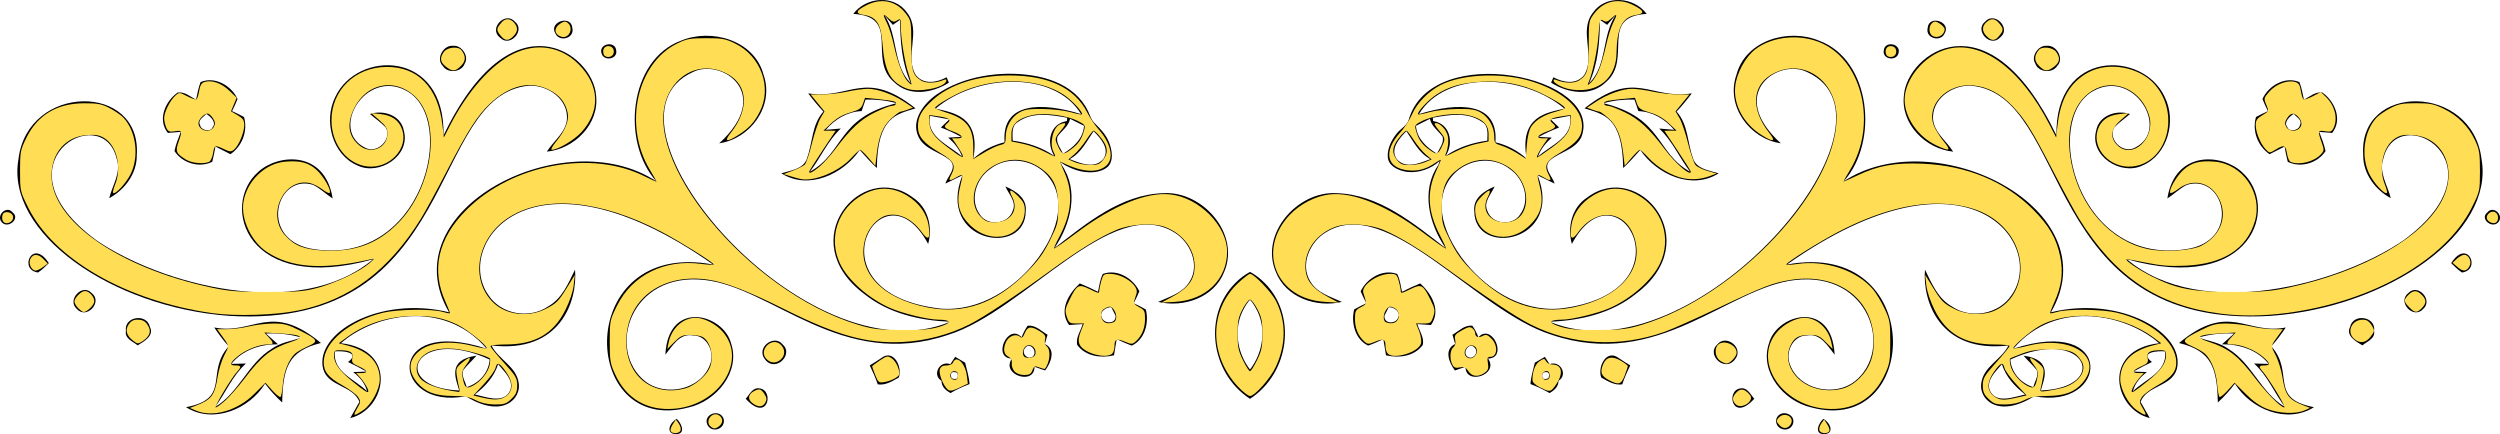 <?xml version="1.0" encoding="UTF-8" standalone="no"?>
<svg
   version="1.1"
   id="Layer_1"
   x="0px"
   y="0px"
   viewBox="0 0 4000 694.748"
   enable-background="new 0 0 4000 694.748"
   xml:space="preserve"
   sodipodi:docname="divider-54380091.svg"
   inkscape:version="1.2.2 (732a01da63, 2022-12-09)"
   xmlns:inkscape="http://www.inkscape.org/namespaces/inkscape"
   xmlns:sodipodi="http://sodipodi.sourceforge.net/DTD/sodipodi-0.dtd"
   xmlns="http://www.w3.org/2000/svg"
   xmlns:svg="http://www.w3.org/2000/svg"><defs
   id="defs607" /><sodipodi:namedview
   id="namedview605"
   pagecolor="#ffffff"
   bordercolor="#000000"
   borderopacity="0.25"
   inkscape:showpageshadow="2"
   inkscape:pageopacity="0.0"
   inkscape:pagecheckerboard="0"
   inkscape:deskcolor="#d1d1d1"
   showgrid="false"
   inkscape:zoom="0.3275"
   inkscape:cx="2000"
   inkscape:cy="349.61832"
   inkscape:window-width="1920"
   inkscape:window-height="1080"
   inkscape:window-x="0"
   inkscape:window-y="0"
   inkscape:window-maximized="1"
   inkscape:current-layer="Layer_1" />
<g
   id="g602">
	<path
   fill="#010101"
   d="M20.043,339.711c-8.558-10.73-24.908,2.618-18.649,13.923C10.272,368.515,33.966,350.377,20.043,339.711z"
   id="path512" />
	<path
   fill="#010101"
   d="M3979.957,339.711c8.558-10.73,24.908,2.618,18.649,13.923   C3989.728,368.515,3966.034,350.377,3979.957,339.711z"
   id="path514" />
	<path
   fill="#010101"
   d="M846.292,137.125c27.782-1.341,59.077,18.266,60.802,48.028c1.852,24.397-20.629,38.895-32.189,57.48   c44.196-4.343,84.56-44.324,78.748-90.5c-4.701-65.655-134.287-164.094-244.036,64.57   c3.181-138.132-138.521-136.612-173.208-61.504c-19.096,38.065-4.982,92.416,35.766,109.66   c34.744,16.605,85.071-15.584,73.958-55.82c-4.407-24.525-32.38-33.722-54.159-26.633c8.303,7.281,17.563,13.348,25.1,21.395   c10.985,18.777-13.22,42.344-31.997,32.955c-59.275-27.744-0.473-126.68,64.442-91.841   c85.518,44.758,26.684,286.878-153.792,252.594c-82.197-17.602-52.959-120.473,5.556-101.613   c11.368,5.684,20.437,14.881,30.976,21.715c-12.486-78.116-87.792-71.442-118.984-42.663   c-61.817,54.172-18.764,196.736,183.746,139.869C476.521,515.991,255.566,453.848,154.1,384.354   c-167.313-123.065,9.727-225.847,32.508-130.672c7.856,22.034-6.77,42.663-11.879,63.42c24.972-13.476,44.451-39.47,44.132-68.657   c8.194-116.941-174.811-115.382-189.302,6.131C8.49,372.341,177.782,491.721,366.842,505.383   C737.322,527.762,684.28,151.667,846.292,137.125z"
   id="path516" />
	<path
   fill="#010101"
   d="M3153.708,137.125c-27.782-1.341-59.077,18.266-60.802,48.028c-1.852,24.397,20.629,38.895,32.189,57.48   c-44.196-4.343-84.56-44.324-78.748-90.5c4.701-65.655,134.287-164.094,244.036,64.57   c-3.181-138.132,138.521-136.612,173.208-61.504c19.096,38.065,4.982,92.416-35.766,109.66   c-34.744,16.605-85.071-15.584-73.958-55.82c4.407-24.525,32.381-33.722,54.159-26.633c-8.302,7.281-17.563,13.348-25.1,21.395   c-10.985,18.777,13.22,42.344,31.997,32.955c59.275-27.744,0.473-126.68-64.442-91.841   c-85.518,44.758-26.684,286.878,153.792,252.594c82.197-17.602,52.959-120.473-5.556-101.613   c-11.368,5.684-20.438,14.881-30.976,21.715c12.486-78.116,87.792-71.442,118.984-42.663   c61.817,54.172,18.764,196.736-183.746,139.869c120.498,101.172,341.453,39.029,442.918-30.465   c167.313-123.065-9.727-225.847-32.508-130.672c-7.856,22.034,6.77,42.663,11.879,63.42c-24.972-13.476-44.451-39.47-44.132-68.657   c-8.194-116.941,174.811-115.382,189.302,6.131c21.07,117.765-148.223,237.145-337.282,250.807   C3262.678,527.762,3315.72,151.667,3153.708,137.125z"
   id="path518" />
	<path
   fill="#010101"
   d="M60.854,436.023c6.451-4.151,11.688-9.772,17.244-15.009C52.117,380.273,29.163,431.82,60.854,436.023z"
   id="path520" />
	<path
   fill="#010101"
   d="M3939.146,436.023c-6.45-4.151-11.688-9.772-17.244-15.009   C3947.883,380.273,3970.836,431.82,3939.146,436.023z"
   id="path522" />
	<path
   fill="#010101"
   d="M146.82,469.042c-15.073-16.478-40.364,11.049-23.886,25.291   C138.325,511.705,164.958,483.284,146.82,469.042z"
   id="path524" />
	<path
   fill="#010101"
   d="M3853.18,469.042c15.073-16.478,40.364,11.049,23.886,25.291   C3861.675,511.705,3835.042,483.284,3853.18,469.042z"
   id="path526" />
	<path
   fill="#010101"
   d="M201.426,529.332c-2.235,12.454,11.241,16.925,18.777,23.248c9.836-5.94,27.08-15.392,19.607-29.57   C235.084,500.784,198.233,506.213,201.426,529.332z"
   id="path528" />
	<path
   fill="#010101"
   d="M3798.574,529.332c2.235,12.454-11.241,16.925-18.777,23.248c-9.835-5.94-27.08-15.392-19.607-29.57   C3764.916,500.784,3801.767,506.213,3798.574,529.332z"
   id="path530" />
	<path
   fill="#010101"
   d="M289.243,211.019c-3.641,10.091-8.047,20.054-10.091,30.592c12.39,19.416,39.661,27.59,60.418,17.308   c2.044-8.047,3.768-16.158,5.109-24.397c7.983,4.088,15.967,8.239,24.014,12.199c19.032-13.093,28.165-37.171,21.715-59.524   c-6.195-3.385-12.582-6.514-19.096-9.389c3.193-6.323,6.131-12.837,8.75-19.416c-9.452-21.331-36.468-36.787-59.141-27.016   c-3.577,9.005-5.109,18.713-7.217,28.102c-9.325-4.854-18.202-13.157-29.57-11.368c-19.863,14.115-32.572,43.43-15.584,64.57   C273.724,212.232,284.07,211.402,289.243,211.019z M329.99,182.215c6.514,3.832,16.861,13.476,10.155,21.396   c-2.81,8.175-18.713,5.11-19.863-3.129C315.493,192.242,325.584,187.58,329.99,182.215z"
   id="path532" />
	<path
   fill="#010101"
   d="M3710.757,211.019c3.64,10.091,8.047,20.054,10.091,30.592c-12.39,19.416-39.662,27.59-60.418,17.308   c-2.044-8.047-3.768-16.158-5.109-24.397c-7.984,4.088-15.967,8.239-24.014,12.199c-19.032-13.093-28.166-37.171-21.715-59.524   c6.195-3.385,12.582-6.514,19.096-9.389c-3.193-6.323-6.131-12.837-8.75-19.416c9.452-21.331,36.468-36.787,59.141-27.016   c3.577,9.005,5.109,18.713,7.217,28.102c9.325-4.854,18.202-13.157,29.571-11.368c19.863,14.115,32.572,43.43,15.583,64.57   C3726.276,212.232,3715.93,211.402,3710.757,211.019z M3670.01,182.215c-6.514,3.832-16.861,13.476-10.155,21.396   c2.81,8.175,18.713,5.11,19.863-3.129C3684.507,192.242,3674.416,187.58,3670.01,182.215z"
   id="path534" />
	<path
   fill="#010101"
   d="M342.764,523.968c7.025,10.602,14.626,20.757,23.12,30.145c-38.027,42.401,5.25,83.417-68.274,97.397   c43.43,27.271,101.165,3.385,126.521-37.682c8.175,10.921,17.372,20.948,27.335,30.145c1.373-54.574,9.197-82.491,62.079-95.162   C433.136,481.675,406.146,536.492,342.764,523.968z M434.477,558.264c-37.809,23.184-51.86,69.998-90.244,92.799   c17.052-22.8,27.718-50.263,49.305-69.423c-5.812,0.128-17.5,0.447-23.375,0.575c18.138-22.481,46.559-31.614,74.661-31.359   c-6.451-5.62-12.901-11.368-19.352-17.18c19.352-1.022,38.64,1.086,57.289,6.514C466.411,545.491,448.656,548.045,434.477,558.264z   "
   id="path536" />
	<path
   fill="#010101"
   d="M3657.236,523.968c-7.025,10.602-14.625,20.757-23.12,30.145c38.027,42.401-5.25,83.417,68.274,97.397   c-43.429,27.271-101.166,3.385-126.521-37.682c-8.175,10.921-17.372,20.948-27.335,30.145   c-1.373-54.574-9.197-82.491-62.079-95.162C3566.864,481.675,3593.854,536.492,3657.236,523.968z M3565.523,558.264   c37.809,23.184,51.86,69.998,90.244,92.799c-17.052-22.8-27.718-50.263-49.305-69.423c5.812,0.128,17.5,0.447,23.375,0.575   c-18.138-22.481-46.559-31.614-74.661-31.359c6.451-5.62,12.901-11.368,19.352-17.18c-19.352-1.022-38.64,1.086-57.289,6.514   C3533.589,545.491,3551.344,548.045,3565.523,558.264z"
   id="path538" />
	<path
   fill="#010101"
   d="M2000,435.005c-8.68,4.728-16.641,10.694-23.452,17.814c-50.972,50.277-41.035,143.065,23.452,185.337   c64.487-42.272,74.424-135.059,23.452-185.337C2016.641,445.699,2008.68,439.733,2000,435.005z M2000,591.256   c-21.39-27.489-27.136-67.726-9.081-98.583c2.433-4.78,5.509-9.118,9.081-12.977c3.571,3.859,6.647,8.197,9.081,12.977   C2027.136,523.531,2021.39,563.767,2000,591.256z"
   id="path540" />
	<path
   fill="#010101"
   d="M517.121,590.645c8.494,28.357,47.453,25.675,57.992,52.243c-4.918,8.75-9.9,17.372-14.753,26.058   c58.055-14.409,77.062-109.187-14.817-119.815c49.938-44.688,163.046-73.128,233.051,8.75   c-165.129-53.981-152.17,99.211-33.339,76.066c59.514,37.228,89.402,3.035,84.624-21.395c-3.704-26.441-32.317-37.234-43.43-59.78   c109.749,12.844,137.857-70.631,133.61-121.347c-10.729,21.779-20.565,46.048-42.791,58.694   c-30.273,20.948-75.746,12.965-95.928-18.138c-56.037-79.687,66.454-255.034,359.572-48.731   c-223.19-42.025-215.552,275.785-39.151,228.644c44.068-9.835,83.73-56.842,67.763-103.081   c-12.556-46.572-100.565-70.318-104.933,18.649c11.368-13.923,22.481-34.488,43.877-30.784   c23.12-0.256,35.702,27.399,27.399,47.006c-14.689,39.981-71.275,51.796-103.656,26.313   c-62.13-49.223-24.915-175.769,95.481-161.967c107.942,11.879,219.064,145.311,389.398,87.69   c121.59-37.669,262.213-226.045,361.616-163.947c25.483,15.328,41.641,51.605,24.716,78.684   c-10.794,18.394-32.38,24.27-50.519,32.572c40.811,9.708,89.988-6.897,105.891-48.22c25.739-60.738-34.615-129.267-96.95-125.754   c-68.466,1.916-123.2,48.092-174.741,87.881c26.313-38.256,40.045-92.16,11.496-133.099c-0.511-1.597-1.533-4.662-2.044-6.259   c1.603,5.01,14.914,10.415,19.335,12.294c16.01,6.804,38.846,9.194,54.118-1.13c13.213-8.932,9.308-30.067,3.754-42.741   c-5.136-11.721-13.628-20.28-22.532-29.146c-5.699-5.675-6.754-11.283-10.126-18.519c-5.095-10.934-12.513-20.628-21.561-28.587   c-19.064-16.771-44.126-25.368-68.892-29.142c-50.15-7.643-109.578,1.168-151.919,30.491   c-20.729,14.356-42.16,41.928-28.843,68.479c10.091,20.118,34.679,23.503,50.455,37.234c11.624,12.071-4.471,25.292-7.792,36.979   c9.069-4.279,18.138-8.814,27.207-13.284c-42.472,107.814,101.862,131.566,101.357,56.97c2.363-20.501-16.286-32.125-32.509-39.151   c5.301,12.454,18.458,24.844,11.56,39.215c-7.473,21.842-40.364,24.653-52.435,5.556c-16.733-22.992-6.131-56.714,15.903-72.234   c55.405-44.234,163.111,22.117,78.365,140.572c-36.021,48.986-94.587,87.562-157.496,82.261   c-216.797-24.902-92.863-240.907-19.48-103.401c7.536-27.08-0.064-58.758-24.78-74.469   c-81.309-61.178-192.521,69.251-76.896,154.942c38.703,30.848,88.52,42.152,136.995,44.004   c-229.788,96.503-585.815-320.332-411.943-399.361c44.937-23.094,130.851,33.224,42.344,113.875   c50.136-7.281,88.52-59.907,70.957-109.596c-14.37-55.181-83.283-75.044-132.014-54.67   c-83.493,30.573-96.133,162.58-39.597,225.132c-146.728-97.449-427.559,45.18-331.598,209.484   C606.241,472.254,502.4,533.58,517.121,590.645z M796.987,582.661c9.516,11.752,25.292,24.972,19.416,41.961   c-10.347,22.226-38.64,10.346-56.65,6.514C776.294,618.491,790.6,602.971,796.987,582.661z M783.511,575.317   c-1.916,21.268-16.797,37.809-36.851,44.132c-1.916-8.814-9.261-18.33-5.237-27.591c6.45-8.047,14.242-14.881,20.948-22.801   c-48.795,6.764-32.138,38.435-27.718,55.692C620.647,620.078,663.106,519.349,783.511,575.317z M1749.821,209.869   c10.794,11.049,26.249,27.846,15.903,43.941c-13.859,17.436-37.362,7.345-54.287,0.766   C1730.022,244.741,1738.58,226.091,1749.821,209.869z M1488.157,185.344c7.664,1.405,23.056,4.279,30.72,5.684   c-4.471,4.407-9.005,8.686-13.476,12.965c11.177,4.279,22.098,9.197,32.572,15.072c-5.237,0.256-15.583,0.83-20.821,1.086   c9.58,8.494,17.819,18.394,22.226,30.528C1519.005,232.095,1481.323,219.449,1488.157,185.344z M1607.333,227.624   c-18.649,4.471-35.894,13.348-50.008,26.377c12.282-68.785-32.725-73.581-60.354-80.217   c64.793-55.111,189.353-62.334,232.732,8.814C1667.591,163.297,1602.153,162.505,1607.333,227.624z M1686.911,249.595   c-19.735-13.987-42.855-21.268-66.613-24.589c-0.064-10.346-2.427-23.759,8.366-29.89c23.057-16.542,52.818-11.496,78.876-6.706   l-0.575,5.301C1679.311,197.926,1673.691,228.774,1686.911,249.595z M1691.829,218.747c6.706-9.644,17.819-16.222,20.31-28.613   c5.62,2.81,16.797,8.367,22.353,11.177c-1.597,20.757-17.053,34.616-33.786,44.707   C1697.258,237.396,1689.083,228.774,1691.829,218.747z M535.771,562.288c10.857-1.214,42.28,0.766,21.14,16.925   c10.027,4.79,19.991,9.836,29.635,15.328c-5.365,0.192-16.159,0.575-21.523,0.766c10.474,7.856,18.968,17.883,22.353,30.784   C567.896,606.803,532.194,595.435,535.771,562.288z"
   id="path542" />
	<path
   fill="#010101"
   d="M2220.387,250.167c0.087,1.756,0.343,3.465,0.793,5.103c3.521,12.796,19.859,18.737,31.532,19.886   c18.123,1.784,37.395-5.36,50.733-17.578c-0.511,1.597-1.533,4.662-2.044,6.259c-28.548,40.939-14.817,94.843,11.496,133.099   c-51.541-39.789-106.275-85.965-174.74-87.881c-62.334-3.513-122.689,65.017-96.95,125.754   c15.903,41.322,65.081,57.927,105.891,48.22c-18.138-8.303-39.725-14.179-50.519-32.572c-16.925-27.08-0.767-63.356,24.717-78.684   c99.402-62.098,240.025,126.278,361.615,163.947c170.334,57.621,281.456-75.81,389.398-87.69   c120.396-13.802,157.611,112.745,95.481,161.967c-32.381,25.483-88.967,13.668-103.656-26.313   c-8.303-19.607,4.279-47.262,27.399-47.006c21.396-3.704,32.509,16.861,43.877,30.784c-4.368-88.967-92.377-65.221-104.934-18.649   c-15.967,46.24,23.695,93.246,67.763,103.081c176.401,47.141,184.04-270.669-39.15-228.644   c293.118-206.304,415.609-30.956,359.572,48.731c-20.182,31.103-65.655,39.087-95.928,18.138   c-22.226-12.646-32.061-36.915-42.791-58.694c-4.247,50.717,23.861,134.191,133.61,121.347   c-11.113,22.545-39.725,33.339-43.43,59.78c-4.778,24.43,25.109,58.624,84.624,21.395c118.831,23.145,131.79-130.046-33.339-76.066   c70.005-81.878,183.113-53.438,233.051-8.75c-91.879,10.627-72.872,105.406-14.817,119.815   c-4.854-8.686-9.835-17.308-14.753-26.058c10.539-26.569,49.497-23.886,57.992-52.243c14.721-57.065-89.12-118.391-201.373-91.011   c95.96-164.305-184.87-306.933-331.598-209.484c56.535-62.551,43.896-194.558-39.597-225.132   c-48.731-20.374-117.643-0.511-132.014,54.67c-17.563,49.689,20.821,102.315,70.957,109.596   c-88.507-80.651-2.593-136.969,42.344-113.875c173.872,79.029-182.156,495.864-411.943,399.361   c48.476-1.852,98.292-13.157,136.995-44.004c115.625-85.69,4.413-216.12-76.896-154.942   c-24.717,15.711-32.317,47.389-24.781,74.469c73.383-137.506,197.317,78.499-19.479,103.401   c-62.909,5.301-121.475-33.275-157.496-82.261c-84.745-118.454,22.96-184.806,78.365-140.572   c22.034,15.52,32.636,49.242,15.903,72.234c-12.071,19.096-44.963,16.286-52.435-5.556c-6.897-14.37,6.259-26.76,11.56-39.215   c-16.222,7.025-34.871,18.649-32.509,39.151c-0.504,74.597,143.829,50.845,101.357-56.97c9.069,4.471,18.138,9.005,27.208,13.284   c-3.321-11.688-19.416-24.908-7.792-36.979c15.775-13.731,40.364-17.116,50.455-37.234   c37.886-97.422-239.722-155.516-276.098-28.098c-2.54,8.897-12.39,14.139-18.108,20.816   C2227.354,222.278,2219.715,236.626,2220.387,250.167z M3183.597,624.622c-5.876-16.989,9.9-30.209,19.416-41.961   c6.387,20.31,20.693,35.83,37.235,48.475C3222.237,634.969,3193.944,646.848,3183.597,624.622z M3265.347,624.75   c4.42-17.257,21.076-48.929-27.718-55.692c6.706,7.92,14.498,14.753,20.948,22.801c4.024,9.261-3.321,18.777-5.237,27.591   c-20.054-6.323-34.935-22.864-36.851-44.132C3336.894,519.349,3379.353,620.078,3265.347,624.75z M3464.229,562.288   c3.577,33.147-32.125,44.515-51.604,63.803c3.385-12.901,11.879-22.928,22.354-30.784c-5.365-0.192-16.158-0.575-21.523-0.766   c9.644-5.492,19.607-10.538,29.634-15.328C3421.95,563.054,3453.372,561.075,3464.229,562.288z M2379.702,225.006   c-23.759,3.321-46.878,10.602-66.614,24.589c13.221-20.821,7.601-51.669-20.054-55.884l-0.575-5.301   c26.058-4.79,55.82-9.836,78.876,6.706C2382.129,201.247,2379.766,214.659,2379.702,225.006z M2460.622,250.68   c4.407-12.135,12.646-22.034,22.226-30.528c-5.237-0.255-15.584-0.83-20.821-1.086c10.474-5.876,21.396-10.794,32.572-15.072   c-4.471-4.279-9.005-8.558-13.476-12.965c7.664-1.405,23.056-4.279,30.72-5.684C2518.677,219.449,2480.995,232.095,2460.622,250.68   z M2503.03,173.784c-27.629,6.636-72.636,11.432-60.354,80.217c-14.115-13.029-31.359-21.906-50.008-26.377   c5.18-65.119-60.258-64.327-122.369-45.026C2313.676,111.45,2438.236,118.673,2503.03,173.784z M2287.861,190.134   c2.491,12.39,13.604,18.969,20.31,28.613c2.747,10.027-5.428,18.649-8.877,27.271c-16.733-10.091-32.189-23.95-33.786-44.707   C2271.064,198.501,2282.24,192.944,2287.861,190.134z M2250.179,209.869c11.24,16.222,19.799,34.871,38.384,44.707   c-16.925,6.578-40.427,16.669-54.287-0.766C2223.93,237.715,2239.386,220.918,2250.179,209.869z"
   id="path544" />
	<path
   fill="#010101"
   d="M743.658,101.295c7.281-11.113-5.301-29.443-18.394-27.974c-15.648-1.916-28.549,20.629-16.733,32.253   C716.387,118.092,739.123,115.729,743.658,101.295z"
   id="path546" />
	<path
   fill="#010101"
   d="M3256.342,101.295c-7.281-11.113,5.301-29.443,18.394-27.974c15.647-1.916,28.549,20.629,16.733,32.253   C3283.614,118.092,3260.877,115.729,3256.342,101.295z"
   id="path548" />
	<path
   fill="#010101"
   d="M800.052,60.165c15.584,16.542,41.386-11.624,23.695-25.547C808.738,17.437,780.956,45.667,800.052,60.165z   "
   id="path550" />
	<path
   fill="#010101"
   d="M3199.948,60.165c-15.583,16.542-41.386-11.624-23.695-25.547   C3191.261,17.437,3219.044,45.667,3199.948,60.165z"
   id="path552" />
	<path
   fill="#010101"
   d="M915.716,44.709c-1.724-21.715-38.384-9.708-27.08,8.878C895.023,68.02,919.803,61.314,915.716,44.709z"
   id="path554" />
	<path
   fill="#010101"
   d="M3084.284,44.709c1.725-21.715,38.384-9.708,27.08,8.878C3104.977,68.02,3080.197,61.314,3084.284,44.709z"
   id="path556" />
	<path
   fill="#010101"
   d="M986.034,81.241c-1.15-17.5-30.528-11.241-22.929,5.94C968.023,97.974,987.886,94.397,986.034,81.241z"
   id="path558" />
	<path
   fill="#010101"
   d="M3013.966,81.241c1.15-17.5,30.529-11.241,22.929,5.94C3031.977,97.974,3012.114,94.397,3013.966,81.241z"
   id="path560" />
	<path
   fill="#010101"
   d="M1082.729,670.224c-11.113,5.684-18.841,23.695-1.022,24.525   C1098.248,694.11,1090.009,676.738,1082.729,670.224z"
   id="path562" />
	<path
   fill="#010101"
   d="M2917.271,670.224c11.113,5.684,18.841,23.695,1.022,24.525   C2901.752,694.11,2909.991,676.738,2917.271,670.224z"
   id="path564" />
	<path
   fill="#010101"
   d="M1131.778,679.548c7.025,14.37,29.443,7.025,26.122-9.133   C1152.216,652.979,1124.37,662.432,1131.778,679.548z"
   id="path566" />
	<path
   fill="#010101"
   d="M2868.222,679.548c-7.025,14.37-29.443,7.025-26.122-9.133   C2847.784,652.979,2875.63,662.432,2868.222,679.548z"
   id="path568" />
	<path
   fill="#010101"
   d="M1215.636,621.493c-11.368-2.363-16.35,9.772-22.481,16.478   C1228.499,677.089,1239.171,624.724,1215.636,621.493z"
   id="path570" />
	<path
   fill="#010101"
   d="M2784.364,621.493c11.368-2.363,16.35,9.772,22.481,16.478   C2771.501,677.089,2760.829,624.724,2784.364,621.493z"
   id="path572" />
	<path
   fill="#010101"
   d="M1252.168,551.047c-12.262-15.584-38.384,1.724-31.039,19.288   C1236.444,600.442,1271.839,568.272,1252.168,551.047z"
   id="path574" />
	<path
   fill="#010101"
   d="M2747.832,551.047c12.262-15.584,38.384,1.724,31.04,19.288   C2763.556,600.442,2728.161,568.272,2747.832,551.047z"
   id="path576" />
	<path
   fill="#010101"
   d="M1375.623,239.887c8.75,10.027,17.563,19.927,27.335,28.932c0.812-82.612,32.017-85.94,61.824-95.481   c-80.92-64.359-104.819-13.259-171.675-23.95c7.6,10.155,15.647,19.926,24.333,29.123c-18.905,21.076-17.18,50.327-26.377,75.363   c-6.131,17.117-26.249,18.713-40.939,23.439C1293.362,304.776,1349.246,278.782,1375.623,239.887z M1345.286,205.654   c-5.94,0.511-17.883,1.533-23.886,2.044c14.434-17.116,34.425-28.996,57.161-29.954c2.172-6.068,4.279-12.199,6.323-18.394   c16.67-0.447,33.466,1.213,49.561,5.812c-95.788,23.637-83.065,78.965-138.719,109.66   C1313.097,252.341,1324.21,225.325,1345.286,205.654z"
   id="path578" />
	<path
   fill="#010101"
   d="M2624.377,239.887c-8.75,10.027-17.563,19.927-27.335,28.932c-0.812-82.612-32.017-85.94-61.823-95.481   c80.92-64.359,104.819-13.259,171.675-23.95c-7.6,10.155-15.647,19.926-24.333,29.123c18.905,21.076,17.18,50.327,26.377,75.363   c6.131,17.117,26.249,18.713,40.938,23.439C2706.638,304.776,2650.754,278.782,2624.377,239.887z M2654.714,205.654   c5.939,0.511,17.883,1.533,23.886,2.044c-14.434-17.116-34.425-28.996-57.161-29.954c-2.172-6.068-4.279-12.199-6.323-18.394   c-16.67-0.447-33.467,1.213-49.561,5.812c95.788,23.637,83.065,78.965,138.719,109.66   C2686.903,252.341,2675.79,225.325,2654.714,205.654z"
   id="path580" />
	<path
   fill="#010101"
   d="M1430.102,130.993c24.27,24.27,61.568,18.138,88.137,1.277c-0.894-2.171-2.746-6.451-3.64-8.622   c-15.648,8.494-37.043,12.39-49.433-3.768c-18.585-30.528,9.325-69.807-13.667-99.377c-20.118-29.443-65.847-25.675-86.221,1.724   C1442.415,26.59,1387.445,94.283,1430.102,130.993z M1428.569,39.791c2.874-2.044,8.622-6.068,11.496-8.047   c0.447,34.744,2.682,69.488,17.436,101.677c-29.89-29.443-19.735-76.13-42.791-109.66   C1419.372,29.061,1424.034,34.362,1428.569,39.791z"
   id="path582" />
	<path
   fill="#010101"
   d="M2569.898,130.993c-24.27,24.27-61.568,18.138-88.137,1.277c0.894-2.171,2.746-6.451,3.64-8.622   c15.648,8.494,37.043,12.39,49.433-3.768c18.585-30.528-9.325-69.807,13.667-99.377c20.118-29.443,65.847-25.675,86.221,1.724   C2557.585,26.59,2612.555,94.283,2569.898,130.993z M2571.431,39.791c-2.874-2.044-8.622-6.068-11.496-8.047   c-0.447,34.744-2.682,69.488-17.436,101.677c29.89-29.443,19.735-76.13,42.791-109.66   C2580.628,29.061,2575.966,34.362,2571.431,39.791z"
   id="path584" />
	<path
   fill="#010101"
   d="M1409.6,573.209c-5.876,3.96-11.879,7.792-18.011,11.432c4.854,9.836,9.261,19.927,12.837,30.337   c12.391,1.916,23.184-5.109,33.53-10.858C1444.408,588.218,1430.166,557.051,1409.6,573.209z"
   id="path586" />
	<path
   fill="#010101"
   d="M2590.4,573.209c5.876,3.96,11.879,7.792,18.011,11.432c-4.854,9.836-9.261,19.927-12.837,30.337   c-12.39,1.916-23.184-5.109-33.531-10.858C2555.592,588.218,2569.834,557.051,2590.4,573.209z"
   id="path588" />
	<path
   fill="#010101"
   d="M1528.266,570.974c-1.916,2.938-5.812,8.814-7.728,11.751c-17.116-6.642-29.762,17.116-14.178,26.569   c0.192,9.58,6.642,15.264,14.434,19.607c9.644-5.748,19.927-10.346,30.465-14.434c-0.767-11.688-4.407-22.865-7.025-34.169   C1540.273,577.935,1532.289,573.273,1528.266,570.974z M1522.454,605.207c-2.746-8.878,0.319-11.752,9.261-8.75   C1534.333,605.462,1531.203,608.4,1522.454,605.207z"
   id="path590" />
	<path
   fill="#010101"
   d="M2471.734,570.974c1.916,2.938,5.812,8.814,7.728,11.751c17.116-6.642,29.762,17.116,14.178,26.569   c-0.192,9.58-6.642,15.264-14.434,19.607c-9.644-5.748-19.927-10.346-30.464-14.434c0.767-11.688,4.407-22.865,7.025-34.169   C2459.728,577.935,2467.711,573.273,2471.734,570.974z M2477.546,605.207c2.746-8.878-0.319-11.752-9.261-8.75   C2465.667,605.462,2468.797,608.4,2477.546,605.207z"
   id="path592" />
	<path
   fill="#010101"
   d="M1671.775,550.345c1.086-3.704,3.193-11.049,4.279-14.753c-9.899-5.684-19.352-16.095-31.87-14.37   c-3.96,5.684-7.153,11.815-9.644,18.33c-21.906-23.758-47.773,33.977-15.392,34.105c-18.457,25.866,36.149,43.749,36.085,13.221   c4.215,1.469,12.709,4.407,16.925,5.876C1681.419,580.554,1690.168,559.158,1671.775,550.345z M1653.126,569.76   c-8.111,8.111-20.565-5.173-12.646-13.284C1648.144,546.704,1660.279,562.224,1653.126,569.76z"
   id="path594" />
	<path
   fill="#010101"
   d="M2328.225,550.345c-1.086-3.704-3.194-11.049-4.279-14.753c9.899-5.684,19.352-16.095,31.87-14.37   c3.96,5.684,7.153,11.815,9.644,18.33c21.906-23.758,47.773,33.977,15.392,34.105c18.458,25.866-36.149,43.749-36.085,13.221   c-4.215,1.469-12.709,4.407-16.925,5.876C2318.581,580.554,2309.832,559.158,2328.225,550.345z M2346.875,569.76   c8.111,8.111,20.565-5.173,12.646-13.284C2351.856,546.704,2339.721,562.224,2346.875,569.76z"
   id="path596" />
	<path
   fill="#010101"
   d="M1813.879,485.136c3.321-6.195,6.323-12.518,9.069-18.969c-9.772-20.885-35.446-36.404-58.438-27.846   c-4.598,8.878-5.684,18.969-7.728,28.549c-9.516-4.854-19.224-9.389-29.123-13.412c-18.202,16.414-33.977,43.494-17.18,66.55   c5.429-0.383,16.35-1.086,21.778-1.469c-3.129,10.985-11.624,21.97-8.558,33.594c13.732,18.202,37.81,21.204,58.694,16.35   c1.469-8.558,2.874-17.18,4.279-25.802c8.047,3.576,15.903,7.472,24.269,10.282c21.076-10.027,27.654-36.66,22.417-57.8   C1826.972,491.523,1820.457,488.202,1813.879,485.136z M1762.913,507.937c-4.79-8.686,6.898-16.861,15.073-16.414   c1.725,3.385,5.11,10.027,6.834,13.412C1786.608,518.603,1766.234,519.05,1762.913,507.937z"
   id="path598" />
	<path
   fill="#010101"
   d="M2186.121,485.136c-3.321-6.195-6.323-12.518-9.069-18.969c9.771-20.885,35.446-36.404,58.438-27.846   c4.598,8.878,5.684,18.969,7.728,28.549c9.516-4.854,19.224-9.389,29.123-13.412c18.202,16.414,33.977,43.494,17.18,66.55   c-5.429-0.383-16.35-1.086-21.778-1.469c3.129,10.985,11.624,21.97,8.558,33.594c-13.731,18.202-37.809,21.204-58.694,16.35   c-1.469-8.558-2.874-17.18-4.279-25.802c-8.047,3.576-15.903,7.472-24.27,10.282c-21.076-10.027-27.654-36.66-22.417-57.8   C2173.028,491.523,2179.543,488.202,2186.121,485.136z M2237.087,507.937c4.79-8.686-6.897-16.861-15.073-16.414   c-1.725,3.385-5.11,10.027-6.834,13.412C2213.392,518.603,2233.766,519.05,2237.087,507.937z"
   id="path600" />
</g>
<path
   style="fill:#ffdd55;fill-opacity:1;stroke-width:3.053"
   d="m 571.42,653.395 c 5.889,-9.981 5.991,-11.243 1.467,-18.147 -2.674,-4.081 -13.885,-12.466 -24.913,-18.633 -22.992,-12.858 -30.407,-22.222 -29.996,-37.88 0.84,-32.027 41.579,-65.637 95.048,-78.416 23.261,-5.559 78.608,-6.319 95.168,-1.307 5.767,1.745 10.939,2.719 11.494,2.164 0.555,-0.555 -2.435,-8.533 -6.645,-17.728 -23.671,-51.704 -12.308,-102.037 33.341,-147.685 72.925,-72.925 199.749,-96.695 285.351,-53.484 10.255,5.177 18.646,8.872 18.646,8.212 0,-0.66 -4.858,-9.268 -10.795,-19.128 -42.519,-70.609 -20.87,-170.025 43.947,-201.817 15.14,-7.426 20.749,-8.453 46.238,-8.464 25.637,-0.011 31.04,0.985 46.503,8.578 41.272,20.267 59.303,70.448 39.261,109.264 -8.919,17.275 -16.876,25.96 -33.69,36.773 -19.287,12.404 -24.02,11.214 -12.626,-3.172 29.098,-36.739 27.752,-74.8 -3.289,-92.991 -36.062,-21.132 -77.245,-7.911 -96.23,30.893 -49.495,101.163 126.853,316.075 302.82,369.041 23.933,7.204 33,8.304 70.229,8.524 33.339,0.197 46.733,-0.978 60.853,-5.336 20.09,-6.201 18.857,-11.059 -2.838,-11.18 -15.952,-0.089 -57.005,-10.058 -76.336,-18.537 -34.336,-15.06 -68.092,-44.964 -80.461,-71.279 -19.231,-40.912 -3.569,-88.133 36.555,-110.215 23.773,-13.083 47.583,-12.622 70.668,1.369 19.287,11.689 31.673,28.864 34.523,47.874 3.254,21.697 -0.317,25.404 -10.685,11.092 -15.786,-21.792 -37.003,-31.96 -56.486,-27.07 -14.336,3.598 -28.883,19.57 -34.068,37.406 -14.864,51.132 24.653,94.826 99.207,109.694 58.119,11.591 109.231,-6.254 157.875,-55.119 19.515,-19.604 27.603,-30.606 38.162,-51.915 12.691,-25.611 13.398,-28.423 13.39,-53.236 -0.01,-31.382 -6.793,-47.095 -26.487,-61.361 -24.291,-17.596 -52.496,-19.233 -77.626,-4.506 -31.182,18.274 -41.07,59.823 -19.395,81.498 6.803,6.803 11.332,8.555 22.118,8.555 24.819,0 38.583,-19.476 28.096,-39.756 -7.138,-13.805 -3.426,-14.694 9.09,-2.178 8.425,8.425 10.789,13.241 10.789,21.982 0,43.274 -52.417,58.27 -87.056,24.906 -18.942,-18.245 -23.247,-36.188 -15.681,-65.358 4.49,-17.312 4.158,-17.837 -7.186,-11.352 -11.408,6.521 -12.875,5.556 -7.463,-4.909 7.578,-14.654 3.87,-21.593 -18.539,-34.699 -26.072,-15.247 -35.066,-25.942 -35.066,-41.694 0,-15.863 5.552,-26.044 22.941,-42.073 27.696,-25.529 72.15,-39.871 123.624,-39.885 62.337,-0.017 104.574,20.117 124.297,59.25 4.286,8.504 12.557,20.765 18.38,27.249 19.061,21.22 24.629,45.334 13.126,56.837 -13.889,13.889 -40.804,11.948 -74.061,-5.339 -1.226,-0.637 1.317,6.585 5.649,16.049 15.055,32.884 12.4,66.76 -8.241,105.156 -4.894,9.103 -8.409,17.04 -7.811,17.638 0.598,0.598 16.676,-10.612 35.729,-24.91 58.405,-43.829 112.347,-65.909 150.42,-61.572 46.041,5.245 90.604,50.272 90.604,91.548 0,44.631 -34.211,77.625 -83.324,80.361 l -22.019,1.226 15.267,-8.091 c 27.93,-14.802 38.215,-28.506 38.101,-50.768 -0.137,-26.705 -18.685,-51.233 -46.889,-62.004 -19.018,-7.263 -55.142,-5.137 -78.235,4.604 -25.971,10.956 -59.309,31.392 -102.501,62.834 -60.241,43.853 -109.656,76.746 -132.82,88.411 -32.499,16.366 -69.721,26.14 -106.663,28.008 -57.229,2.894 -104.657,-10.263 -189.313,-52.516 -58.03,-28.963 -94.225,-43.025 -121.239,-47.1 -71.501,-10.786 -126.926,27.605 -131.467,91.061 -4.262,59.563 39.69,97.846 94.774,82.549 13.284,-3.689 31.047,-18.217 37.477,-30.652 8.742,-16.905 3.098,-44.146 -10.674,-51.516 -3.231,-1.729 -12.102,-3.144 -19.714,-3.144 -11.886,0 -15.433,1.593 -25.131,11.291 l -11.291,11.291 2.036,-10.178 c 4.612,-23.062 23.178,-39.977 43.706,-39.819 13.089,0.101 32.017,9.865 42.692,22.023 40.098,45.669 -4.678,117.399 -77.073,123.468 -43.292,3.629 -76.603,-15.584 -94.602,-54.565 -8.113,-17.569 -8.883,-22.166 -8.883,-52.992 0,-32.887 0.296,-34.353 11.519,-57.052 24.307,-49.164 76.109,-74.991 134.674,-67.144 11.121,1.49 20.213,1.913 20.205,0.941 -0.024,-3.007 -55.002,-37.376 -83.955,-52.483 -98.631,-51.466 -189.492,-59.374 -245.95,-21.408 -49.652,33.39 -60.461,99.071 -22.269,135.319 20.368,19.331 55.276,23.571 82.474,10.018 18.117,-9.028 21.279,-12.221 36.227,-36.573 l 11.245,-18.321 -1.89,16.794 c -1.15,10.221 -6.359,25.721 -13.307,39.602 -19.041,38.043 -48.624,55.054 -95.736,55.054 -13.242,0 -24.077,1.232 -24.077,2.738 0,1.506 9.618,13.327 21.374,26.27 19.351,21.305 21.374,24.748 21.374,36.386 0,10.361 -1.817,14.593 -9.368,21.822 -8.19,7.84 -11.55,8.944 -26.718,8.778 -11.59,-0.127 -21.617,-2.408 -30.205,-6.87 -9.955,-5.173 -18.221,-6.695 -36.641,-6.747 -27.785,-0.079 -44.172,-6.175 -56.737,-21.108 -14.884,-17.689 -14.616,-34.569 0.779,-48.95 17.064,-15.941 51.176,-19.619 89.424,-9.644 11.336,2.957 20.611,4.379 20.611,3.16 0,-4.942 -31.948,-30.487 -47.083,-37.647 -22.055,-10.434 -38.586,-13.834 -67.421,-13.869 -40.323,-0.049 -78.852,11.914 -108.388,33.653 l -13.732,10.107 13.732,3.52 c 34.048,8.729 51.952,27.481 51.87,54.325 -0.048,15.672 -13.197,40.179 -26.354,49.12 -15.517,10.544 -17.385,10.013 -9.83,-2.793 z m 238.855,-20.029 c 11.142,-8.764 10.739,-22.624 -1.134,-39.015 -10.575,-14.599 -13.844,-15.629 -16.464,-5.191 -1.033,4.115 -9.399,15.605 -18.591,25.533 l -16.713,18.052 12.916,3.108 c 20.764,4.996 31.305,4.34 39.985,-2.487 z m -220.962,-7.613 c 0,-3.488 -7.041,-15.255 -13.128,-21.937 l -6.258,-6.87 h 8.166 c 11.668,0 10.087,-4.313 -3.893,-10.617 -10.664,-4.809 -11.866,-6.401 -10.392,-13.771 1.806,-9.029 -3.532,-12.124 -21.061,-12.212 -6.976,-0.035 -8.397,1.276 -8.397,7.744 0,13.074 8.235,24.768 29.781,42.29 19.516,15.871 25.181,19.33 25.181,15.373 z m 145.353,-5.143 c -1.058,-3.779 -2.745,-12.46 -3.748,-19.291 -1.653,-11.252 -0.908,-13.191 7.909,-20.611 13.567,-11.416 17.228,-10.217 7.549,2.473 -6.461,8.471 -7.739,12.708 -6.217,20.611 3.238,16.814 5.743,18.87 16.324,13.398 12.205,-6.311 24.187,-20.914 26.755,-32.604 1.142,-5.198 1.451,-10.077 0.687,-10.841 -4.617,-4.617 -40.417,-14.437 -57.207,-15.692 -26.028,-1.945 -43.243,2.908 -53.483,15.077 -8.504,10.107 -8.854,22.562 -0.902,32.143 8.143,9.812 30.097,17.597 61.611,21.848 1.455,0.196 1.78,-2.735 0.722,-6.513 z M 1764.664,256.077 c 7.112,-9.041 7.947,-16.694 2.893,-26.507 -4.05,-7.863 -15.089,-20.41 -17.957,-20.41 -1.104,0 -6.402,6.783 -11.775,15.074 -5.372,8.291 -13.971,18.611 -19.108,22.933 l -9.34,7.859 10.197,4.428 c 5.608,2.435 16.624,4.482 24.479,4.548 11.87,0.099 15.351,-1.239 20.611,-7.926 z m -164.379,-24.078 c 7.831,-1.72 8.876,-3.268 8.88,-13.157 0.01,-15.536 8.691,-31.217 21.369,-38.585 8.754,-5.088 15.656,-6.149 38.168,-5.868 15.114,0.189 35.036,2.481 44.271,5.093 9.234,2.613 17.327,4.213 17.983,3.557 2.721,-2.721 -15.692,-22.666 -29.162,-31.588 -38.459,-25.474 -103.28,-28.48 -156.756,-7.27 -19.282,7.648 -48.855,24.896 -48.855,28.494 0,0.98 7.901,4.26 17.557,7.29 32.923,10.33 43.511,23.994 43.511,56.151 v 18.4 l 17.079,-10.284 c 9.393,-5.656 21.073,-11.161 25.954,-12.234 z m -61.679,13.04 c -1.977,-3.779 -6.241,-10.649 -9.476,-15.267 l -5.882,-8.397 h 7.841 c 12.063,0 9.325,-5.035 -5.899,-10.849 -14.895,-5.689 -16.23,-7.711 -9.031,-13.686 6.416,-5.325 2.529,-8.161 -14.633,-10.675 l -14.504,-2.125 v 9.363 c 0,15.65 6.569,25.186 28.963,42.046 23.837,17.947 27.891,19.665 22.62,9.59 z m 147.138,-1.828 c -7.188,-13.43 -0.859,-39.979 10.576,-44.367 10.293,-3.95 10.702,-1.541 1.612,9.486 -10.9,13.224 -10.934,13.431 -4.455,27.087 5.901,12.436 8.227,12.721 21.46,2.627 10.846,-8.273 15.511,-15.277 19.547,-29.35 2.32,-8.089 1.582,-9.252 -9.435,-14.873 -18.56,-9.469 -53.996,-13.982 -74.23,-9.453 -22.018,4.927 -32.5,14.649 -32.5,30.143 v 11.749 l 18.123,3.743 c 9.968,2.059 25.426,7.619 34.351,12.357 8.925,4.737 16.683,8.255 17.239,7.816 0.556,-0.439 -0.475,-3.573 -2.29,-6.965 z"
   id="path1146" /><path
   style="fill:#ffdd55;fill-opacity:1;stroke-width:3.053"
   d="M 338.931,500.968 C 201.387,481.121 86.054,414.766 44.96,331.835 32.246,306.178 32.061,305.339 32.061,273.448 c 0,-30.433 0.599,-33.571 10.076,-52.822 18.08,-36.725 48.856,-55.21 92.214,-55.387 22.167,-0.09 28.182,1.057 41.221,7.865 8.397,4.384 18.273,11.198 21.948,15.143 20.364,21.863 25.456,62.269 11.402,90.471 -7.406,14.861 -24.651,33.289 -28.009,29.931 -0.839,-0.839 0.708,-7.107 3.437,-13.928 10.616,-26.532 2.604,-61.153 -16.997,-73.453 -7.961,-4.995 -13.825,-6.099 -27.674,-5.211 -34.144,2.191 -57.236,28.355 -57.236,64.85 0,72.168 107.35,147.46 255.331,179.082 27.918,5.966 42.232,7.104 89.707,7.13 49.315,0.028 59.716,-0.85 81.905,-6.907 27.955,-7.631 67.169,-26.35 81.453,-38.881 9.004,-7.899 9.03,-8.007 1.527,-6.307 -76.42,17.307 -126.649,13.694 -165.308,-11.889 -24.794,-16.408 -41.696,-52.067 -37.606,-79.341 5.082,-33.888 34.463,-62.443 67.03,-65.143 24.048,-1.994 37.064,1.43 50.057,13.169 11.319,10.226 24.397,33.374 20.856,36.916 -0.992,0.992 -6.475,-1.759 -12.183,-6.113 -5.709,-4.354 -14.68,-8.777 -19.936,-9.828 -41.027,-8.205 -68.755,49.92 -39.635,83.085 14.998,17.082 30.427,23.3 61.915,24.954 50.254,2.639 86.611,-10.741 119.28,-43.895 56.946,-57.793 70.336,-163.632 25.793,-203.874 -31.703,-28.642 -75.662,-19.774 -95.454,19.256 -13.003,25.642 -10.054,46.207 8.748,60.996 18.119,14.252 43.924,2.972 43.924,-19.201 0,-8.649 -2.377,-12.657 -12.977,-21.885 l -12.977,-11.297 14.853,1.563 c 18.47,1.944 29.804,10.085 34.795,24.993 10.103,30.179 -19.848,62.298 -54.948,58.925 -32.581,-3.131 -57.916,-34.945 -58.201,-73.086 -0.364,-48.692 37.434,-85.77 87.929,-86.255 50.249,-0.482 82.499,32.807 89.492,92.376 l 2.394,20.396 L 720.415,200 c 27.772,-53.996 65.134,-96.32 100.32,-113.642 37.535,-18.478 76.292,-12.413 105.119,16.451 33.682,33.725 35.278,75.074 4.205,108.925 -11.466,12.491 -37.358,27.859 -47.057,27.931 -2.263,0.017 0.712,-5.746 6.805,-13.183 14.511,-17.709 20.982,-33.816 18.434,-45.882 -3.643,-17.246 -13.095,-28.766 -30.65,-37.355 -29.713,-14.537 -62.217,-6.726 -93.407,22.449 -19.988,18.697 -35.827,43.456 -69.801,109.115 -15.641,30.229 -33.96,63.893 -40.707,74.809 -51.261,82.928 -113.609,129.75 -195.76,147.01 -36.675,7.705 -101.605,9.733 -138.985,4.339 z"
   id="path1148" /><path
   style="fill:#ffdd55;fill-opacity:1;stroke-width:3.053"
   d="m 3418.75,656.189 c -13.157,-8.94 -26.306,-33.448 -26.354,-49.12 -0.082,-26.844 17.823,-45.596 51.87,-54.325 l 13.732,-3.52 -13.732,-10.107 c -51.173,-37.664 -134.006,-45.067 -183.005,-16.357 -13.869,8.126 -39.887,30.526 -39.887,34.34 0,1.168 9.962,-0.462 22.137,-3.621 70.22,-18.223 123.622,17.404 88.554,59.08 -12.445,14.79 -28.905,20.884 -56.615,20.962 -18.42,0.052 -26.686,1.574 -36.641,6.747 -8.588,4.462 -18.614,6.743 -30.205,6.87 -15.167,0.166 -18.528,-0.938 -26.718,-8.778 -7.53,-7.208 -9.368,-11.472 -9.368,-21.728 0,-11.482 2.14,-15.156 21.374,-36.695 11.756,-13.165 21.374,-25.029 21.374,-26.364 0,-1.335 -10.835,-2.428 -24.077,-2.428 -47.112,0 -76.695,-17.012 -95.736,-55.054 -6.948,-13.881 -12.156,-29.382 -13.306,-39.602 l -1.89,-16.794 11.245,18.321 c 14.947,24.353 18.11,27.545 36.227,36.573 18.268,9.103 44.735,10.358 62.446,2.959 45.879,-19.165 57.002,-81.961 22.295,-125.868 -22.236,-28.131 -54.918,-42.863 -101.019,-45.537 -50.535,-2.932 -107.282,12.098 -170.992,45.289 -29.6,15.42 -82.308,48.507 -82.395,51.722 -0.028,0.978 7.853,0.623 17.509,-0.79 45.413,-6.644 95.586,10.245 121.51,40.9 4.66,5.51 12.719,18.95 17.909,29.866 8.771,18.449 9.436,22.214 9.436,53.435 0,30.643 -0.779,35.275 -8.883,52.826 -17.999,38.981 -51.31,58.194 -94.602,54.565 -72.395,-6.069 -117.171,-77.799 -77.073,-123.468 10.675,-12.158 29.603,-21.922 42.692,-22.023 20.527,-0.158 39.093,16.756 43.706,39.819 l 2.036,10.178 -11.291,-11.291 c -9.698,-9.698 -13.245,-11.291 -25.131,-11.291 -16.998,0 -24.216,3.634 -30.2,15.206 -17.572,33.98 15.174,73.31 61.037,73.31 20.583,0 34.974,-5.771 48.757,-19.554 17.295,-17.295 24.282,-38.065 22.269,-66.198 -4.543,-63.495 -60.183,-101.999 -131.467,-90.978 -29.403,4.546 -44.555,10.381 -118.186,45.512 -34.428,16.426 -72.472,33.381 -84.543,37.677 -72.185,25.692 -148.555,21.539 -214.486,-11.664 -23.164,-11.665 -72.579,-44.558 -132.82,-88.411 -43.192,-31.442 -76.53,-51.878 -102.501,-62.834 -23.093,-9.741 -59.217,-11.867 -78.235,-4.604 -28.204,10.771 -46.753,35.299 -46.889,62.004 -0.114,22.262 10.171,35.966 38.101,50.768 l 15.267,8.091 -22.019,-1.226 c -78.173,-4.354 -109.812,-82.306 -56.458,-139.1 16.292,-17.342 41.394,-30.264 63.738,-32.809 38.073,-4.337 92.014,17.743 150.42,61.572 19.053,14.298 35.112,25.526 35.687,24.952 0.575,-0.575 -3.579,-9.886 -9.23,-20.691 -19.602,-37.479 -21.68,-69.596 -6.631,-102.467 4.319,-9.435 7.853,-17.768 7.853,-18.519 0,-0.751 -3.779,1.236 -8.397,4.416 -14.766,10.167 -27.664,13.788 -43.647,12.252 -35.177,-3.38 -40.717,-30.381 -12.538,-61.106 6.558,-7.15 14.996,-20.183 18.751,-28.961 7.529,-17.601 26.091,-36.565 45.462,-46.447 36.205,-18.471 102.161,-20.476 149.802,-4.555 47.301,15.807 76.521,42.63 76.521,70.241 0,16.76 -8.475,27.059 -35.066,42.61 -22.409,13.105 -26.117,20.045 -18.539,34.699 5.412,10.465 3.945,11.43 -7.463,4.909 -11.344,-6.485 -11.677,-5.959 -7.186,11.352 7.566,29.169 3.261,47.112 -15.681,65.358 -34.639,33.364 -87.056,18.368 -87.056,-24.906 0,-8.741 2.364,-13.557 10.789,-21.982 12.516,-12.516 16.229,-11.626 9.09,2.178 -10.487,20.279 3.277,39.756 28.096,39.756 43.349,0 45.318,-65.09 2.723,-90.052 -25.13,-14.727 -53.335,-13.09 -77.626,4.506 -19.694,14.266 -26.477,29.98 -26.487,61.361 -0.01,24.813 0.699,27.625 13.39,53.236 10.559,21.309 18.646,32.311 38.162,51.915 48.594,48.815 99.611,66.649 157.875,55.189 70.464,-13.859 111.406,-56.444 100.618,-104.653 -11.214,-50.11 -60.819,-58.443 -91.964,-15.448 -10.367,14.312 -13.938,10.605 -10.685,-11.092 2.851,-19.009 15.236,-36.184 34.523,-47.874 23.085,-13.991 46.895,-14.452 70.668,-1.369 40.124,22.081 55.786,69.303 36.555,110.215 -12.369,26.315 -46.125,56.218 -80.461,71.279 -19.331,8.479 -60.384,18.448 -76.336,18.537 -21.695,0.121 -22.928,4.98 -2.838,11.18 14.12,4.358 27.515,5.533 60.853,5.336 37.229,-0.22 46.296,-1.32 70.229,-8.524 150.691,-45.357 310.094,-214.513 311.11,-330.143 0.54,-61.484 -55.044,-98.783 -104.244,-69.952 -31.458,18.434 -32.9,56.114 -3.565,93.152 11.396,14.389 6.705,15.553 -12.808,3.178 -28.22,-17.896 -44.475,-48.008 -41.671,-77.191 2.022,-21.044 16.374,-47.56 32.329,-59.729 28.039,-21.386 73.693,-25.183 107.835,-8.969 64.609,30.682 86.469,130.935 43.947,201.548 -5.937,9.86 -10.795,18.394 -10.795,18.965 0,0.571 9.822,-3.67 21.827,-9.423 33.253,-15.936 60.198,-20.847 104.37,-19.02 71.182,2.943 132.512,28.428 177.556,73.783 25.21,25.384 36.893,45.651 42.887,74.401 5.259,25.222 2.438,47.734 -9.155,73.056 -4.291,9.374 -7.348,17.497 -6.793,18.052 0.555,0.555 5.728,-0.419 11.494,-2.164 16.56,-5.012 71.907,-4.253 95.168,1.307 53.469,12.779 94.209,46.389 95.048,78.416 0.41,15.659 -7.004,25.023 -29.996,37.88 -11.028,6.167 -22.239,14.552 -24.913,18.633 -4.524,6.904 -4.422,8.166 1.467,18.147 7.556,12.806 5.687,13.337 -9.83,2.793 z m -191.631,-20.042 15.371,-3.548 -16.645,-17.979 c -9.155,-9.888 -17.49,-21.345 -18.523,-25.46 -2.62,-10.439 -5.888,-9.408 -16.464,5.191 -11.873,16.391 -12.276,30.25 -1.134,39.015 9.221,7.253 15.874,7.748 37.394,2.78 z m 70.893,-15.076 c 27.164,-6.764 42.611,-27.837 32.13,-43.832 -9.809,-14.97 -19.169,-18.468 -49.092,-18.349 -20.68,0.083 -32.132,1.788 -45.601,6.79 -9.892,3.674 -18.611,7.304 -19.375,8.068 -0.764,0.764 -0.455,5.642 0.687,10.841 2.568,11.69 14.55,26.293 26.755,32.604 10.581,5.472 13.086,3.416 16.324,-13.398 1.522,-7.902 0.244,-12.14 -6.217,-20.611 -9.679,-12.69 -6.018,-13.889 7.549,-2.473 8.818,7.42 9.562,9.358 7.909,20.611 -1.003,6.831 -2.674,15.449 -3.712,19.151 -1.763,6.285 -1.109,6.618 9.882,5.033 6.473,-0.933 16.715,-2.928 22.759,-4.434 z m 137.246,-10.498 c 22.047,-17.591 30.39,-29.254 30.39,-42.482 0,-6.467 -1.421,-7.778 -8.397,-7.744 -17.529,0.087 -22.867,3.182 -21.061,12.212 1.474,7.369 0.272,8.962 -10.392,13.771 -13.98,6.304 -15.561,10.617 -3.893,10.617 h 8.166 l -6.258,6.87 c -6.086,6.682 -13.128,18.449 -13.128,21.937 0,3.685 4.105,1.148 24.572,-15.181 z m -1155.491,-350.991 10.869,-4.541 -9.347,-7.865 c -5.141,-4.326 -13.743,-14.649 -19.115,-22.939 -5.372,-8.291 -10.671,-15.074 -11.775,-15.074 -2.868,0 -13.908,12.547 -17.957,20.41 -5.054,9.812 -4.218,17.465 2.893,26.507 5.147,6.543 8.872,8.045 19.945,8.045 7.489,0 18.508,-2.044 24.486,-4.541 z m 170.307,-57.237 c 6.912,-10.448 20.502,-18.648 39.239,-23.674 7.977,-2.14 14.494,-4.743 14.483,-5.784 -0.035,-3.218 -18.862,-14.851 -39.961,-24.693 -29.09,-13.569 -59.681,-19.321 -92.843,-17.457 -32.618,1.833 -53.066,7.653 -72.787,20.715 -13.47,8.922 -31.883,28.867 -29.162,31.588 0.656,0.656 8.749,-0.944 17.983,-3.557 9.234,-2.613 29.156,-4.905 44.271,-5.093 22.512,-0.281 29.413,0.78 38.168,5.868 12.611,7.329 21.363,23.032 21.369,38.344 0,10.025 0.988,11.262 11.455,14.403 6.298,1.89 17.634,7.357 25.191,12.149 l 13.741,8.714 1.667,-21.59 c 1.026,-13.288 3.789,-24.798 7.186,-29.933 z m -86.58,27.671 18.185,-3.756 v -11.749 c 0,-15.494 -10.481,-25.215 -32.5,-30.143 -20.234,-4.528 -55.669,-0.015 -74.23,9.453 -11.017,5.62 -11.755,6.784 -9.435,14.873 4.036,14.073 8.7,21.077 19.547,29.35 13.233,10.093 15.559,9.809 21.46,-2.627 6.48,-13.656 6.446,-13.863 -4.455,-27.087 -6.933,-8.411 -8.129,-11.383 -4.58,-11.383 6.567,0 16.446,10.405 18.806,19.809 2.035,8.109 0.675,20.721 -3.216,29.821 -1.836,4.295 1.127,3.557 14.971,-3.725 9.493,-4.994 25.444,-10.77 35.445,-12.836 z m 119.072,6.325 c 22.877,-16.639 30.41,-27.202 30.41,-42.642 v -9.659 l -14.504,2.125 c -17.162,2.514 -21.05,5.35 -14.633,10.675 7.199,5.975 5.864,7.997 -9.031,13.686 -15.224,5.814 -17.962,10.849 -5.899,10.849 h 7.841 l -5.882,8.397 c -7.835,11.186 -13.469,22.137 -11.389,22.137 0.924,0 11.313,-7.006 23.086,-15.568 z"
   id="path1150" /><path
   style="fill:#ffdd55;fill-opacity:1;stroke-width:3.053"
   d="m 297.71,255.445 c -15.894,-9.717 -17.421,-13.205 -12.23,-27.918 6.427,-18.216 6.04,-19.401 -5.715,-17.493 -8.814,1.43 -10.81,0.58 -13.74,-5.851 -1.886,-4.138 -3.428,-10.95 -3.428,-15.136 0,-9.39 9.405,-28.317 17.88,-35.981 6.181,-5.589 6.585,-5.572 18.847,0.819 6.892,3.592 13.634,5.85 14.982,5.016 1.348,-0.833 3.32,-6.949 4.382,-13.592 1.369,-8.561 3.785,-12.665 8.3,-14.098 11.577,-3.674 26.925,1.584 39.477,13.524 l 12.223,11.627 -4.542,10.87 -4.542,10.87 10.619,6.265 c 8.73,5.151 10.607,8.049 10.552,16.292 -0.078,11.702 -8.9,32.568 -16.39,38.767 -4.511,3.734 -6.639,3.631 -15.855,-0.763 -14.668,-6.994 -15.508,-6.671 -17.663,6.805 -1.067,6.674 -4.024,12.696 -6.747,13.74 -9.43,3.619 -27.367,1.765 -36.409,-3.763 z m 44.384,-52.597 c 2.628,-4.91 2.297,-7.962 -1.49,-13.74 -2.677,-4.086 -6.445,-7.429 -8.374,-7.429 -5.427,0 -14.674,9.534 -14.674,15.13 0,12.489 18.631,17.075 24.537,6.04 z"
   id="path1152" /><path
   style="fill:#ffdd55;fill-opacity:1;stroke-width:3.053"
   d="m 55.69,432.828 c -6.811,-2.297 -10.423,-12.383 -6.835,-19.087 4.339,-8.108 12.682,-7.726 20.838,0.956 l 6.635,7.063 -8.393,6.184 c -4.616,3.401 -10.126,5.6 -12.244,4.885 z"
   id="path1154" /><path
   style="fill:#ffdd55;fill-opacity:1;stroke-width:3.053"
   d="m 312.977,656.725 -9.16,-4.068 9.16,-3.491 c 25.489,-9.714 30.66,-16.596 35.414,-47.133 1.612,-10.355 6.359,-25.545 10.55,-33.755 8.278,-16.218 8.823,-13.359 -6.62,-34.691 l -4.974,-6.87 16.403,-0.048 c 9.022,-0.026 24.647,-2.038 34.724,-4.471 10.076,-2.433 27.411,-4.473 38.521,-4.532 17.123,-0.092 23.468,1.526 41.645,10.62 30.458,15.238 31.903,17.896 14.025,25.804 -8.018,3.547 -17.18,8.801 -20.359,11.676 -10.134,9.164 -18.108,28.889 -19.701,48.731 -0.85,10.591 -2.579,19.895 -3.842,20.675 -1.263,0.781 -7.201,-4.01 -13.196,-10.645 l -10.899,-12.064 -17.7,17.7 c -27.221,27.221 -67.118,38.497 -93.991,26.563 z m 47.746,-16.245 c 6.957,-6.285 20.509,-21.753 30.116,-34.374 28.262,-37.126 43.1,-48.759 75.847,-59.465 21.903,-7.16 16.95,-11.003 -16.777,-13.014 l -27.009,-1.611 6.87,7.471 c 8.954,9.737 8.666,11.657 -1.746,11.657 -13.492,0 -34.926,8.445 -47.28,18.628 -13.208,10.887 -14.2,14.96 -3.646,14.96 9.134,0 9.517,2.117 1.897,10.49 -9.214,10.125 -36.991,56.685 -33.817,56.685 1.592,0 8.587,-5.143 15.544,-11.428 z"
   id="path1156" /><path
   style="fill:#ffdd55;fill-opacity:1;stroke-width:3.053"
   d="m 212.668,544.85 c -10.467,-8.233 -12.702,-16.822 -6.744,-25.915 3.24,-4.945 7.729,-7.468 13.23,-7.437 10.085,0.057 13.923,2.402 18.664,11.404 4.337,8.235 1.025,15.938 -9.94,23.123 -6.985,4.577 -7.999,4.498 -15.211,-1.174 z"
   id="path1158" /><path
   style="fill:#ffdd55;fill-opacity:1;stroke-width:3.053"
   d="m 125.191,493.13 c -3.359,-3.359 -6.107,-8.168 -6.107,-10.687 0,-5.918 10.876,-16.794 16.794,-16.794 7.603,0 16.522,11.066 14.66,18.187 -1.597,6.106 -11.776,15.4 -16.866,15.4 -1.306,0 -5.122,-2.748 -8.481,-6.107 z"
   id="path1160" /><path
   style="fill:#ffdd55;fill-opacity:1;stroke-width:3.053"
   d="m 1280.916,286.422 c -3.359,-0.728 -10.8,-2.79 -16.537,-4.582 l -10.43,-3.258 14.826,-5.628 c 8.154,-3.095 16.641,-7.443 18.86,-9.662 2.219,-2.219 7.349,-17.418 11.399,-33.775 4.05,-16.357 10.23,-34.597 13.733,-40.534 l 6.369,-10.794 -11.081,-13.522 -11.081,-13.522 19.452,-0.107 c 10.698,-0.059 28.383,-2.072 39.299,-4.473 10.916,-2.401 25.636,-4.414 32.71,-4.473 15.464,-0.129 40.187,8.753 58.718,21.096 l 13.565,9.035 -8.42,3.201 c -4.631,1.761 -9.701,3.201 -11.266,3.201 -1.565,0 -8.264,4.895 -14.886,10.878 -13.398,12.104 -20.208,28.804 -23.519,57.668 l -2.083,18.164 -11.042,-12.821 c -6.073,-7.051 -12.007,-12.821 -13.186,-12.821 -1.179,0 -7.843,6.183 -14.81,13.741 -19.677,21.347 -59.358,37.589 -80.59,32.987 z m 29.818,-19.452 c 6.249,-5.151 17.766,-17.861 25.593,-28.244 24.809,-32.913 41.074,-47.983 63.587,-58.919 11.708,-5.688 23.65,-10.341 26.537,-10.341 6.803,0 9.879,-4.987 4.378,-7.098 -2.338,-0.897 -13.819,-2.574 -25.515,-3.726 l -21.265,-2.095 -3.214,9.221 c -2.701,7.748 -5.987,10.027 -20.574,14.267 -11.58,3.366 -21.578,9.029 -30.032,17.01 l -12.672,11.964 9.757,0.076 9.757,0.076 -21.208,31.887 c -11.664,17.538 -21.208,32.652 -21.208,33.588 0,3.755 5.274,1.241 16.078,-7.665 z"
   id="path1162" /><path
   style="fill:#ffdd55;fill-opacity:1;stroke-width:3.053"
   d="m 1450.473,141.641 c -25.657,-10.24 -35.21,-27.852 -38.373,-70.75 -2.384,-32.333 -9.496,-43.716 -29.29,-46.881 -14.953,-2.391 -13.991,-6.7 3.486,-15.613 23.88,-12.178 47.341,-7.258 62.92,13.194 8.618,11.314 8.8,12.344 8.8,49.942 0,41.005 1.966,48.277 15.439,57.104 7.548,4.946 22.987,4.698 36.123,-0.579 4.231,-1.7 5.38,-1.172 4.328,1.989 -3.626,10.894 -45.849,18.611 -63.432,11.593 z m 2.982,-24.112 c -6.019,-17.907 -12.234,-56.798 -12.234,-76.554 0,-11.168 -0.423,-11.754 -5.978,-8.286 -5.069,3.166 -7.157,2.625 -13.74,-3.56 -9.246,-8.686 -9.709,-6.801 -2.065,8.397 3.134,6.231 8.075,22.321 10.979,35.756 5.716,26.437 14.233,48.47 22.097,57.159 2.724,3.011 5.319,5.109 5.764,4.663 0.446,-0.446 -1.725,-8.355 -4.824,-17.576 z"
   id="path1166" /><path
   style="fill:#ffdd55;fill-opacity:1;stroke-width:3.053"
   d="m 3553.002,501.87 c -100.164,-12.856 -169.036,-59.11 -226.697,-152.252 -6.758,-10.916 -25.113,-44.58 -40.79,-74.809 -34.64,-66.796 -44.749,-83.027 -65.142,-104.59 -19.326,-20.434 -40.187,-31.449 -63.58,-33.57 -41.827,-3.793 -76.066,32.011 -62.245,65.089 2.65,6.342 9.69,17.477 15.645,24.744 12.31,15.023 9.518,16.346 -12.483,5.914 -28.896,-13.701 -50.18,-44.313 -50.315,-72.367 -0.158,-33.08 30.575,-70.595 66.355,-80.996 C 3169.491,62.829 3232.777,108.993 3279.585,200 l 10.208,19.847 2.394,-20.396 c 4.896,-41.707 20.096,-67.742 48.712,-83.432 32.693,-17.926 81.908,-9.13 106.662,19.064 41.642,47.428 20.031,125.935 -36.154,131.334 -35.099,3.373 -65.051,-28.747 -54.948,-58.925 4.991,-14.908 16.324,-23.049 34.795,-24.993 l 14.853,-1.563 -12.977,11.297 c -15.822,13.774 -17.734,27.716 -5.482,39.968 24.007,24.007 61.791,-11.053 50.941,-47.269 -11.57,-38.616 -50.889,-58.774 -84.39,-43.264 -35.808,16.578 -51.239,62.815 -39.922,119.617 14.044,70.484 62.782,124.818 123.221,137.367 25.205,5.233 69.311,2.343 84.64,-5.546 32.739,-16.851 43.695,-50.34 25.973,-79.393 -14.154,-23.205 -40.998,-28.117 -62.795,-11.491 -5.999,4.576 -11.719,7.507 -12.711,6.515 -3.541,-3.541 9.536,-26.689 20.856,-36.916 12.994,-11.739 26.009,-15.163 50.057,-13.169 45.056,3.736 77.162,51.125 64.394,95.045 -12.991,44.687 -50.72,68.816 -111.728,71.453 -24.699,1.068 -39.041,-0.057 -62.457,-4.896 -16.718,-3.455 -30.839,-5.839 -31.381,-5.297 -2.051,2.051 20.827,17.409 41.059,27.562 39.35,19.749 65.008,24.637 129.115,24.602 47.475,-0.028 61.789,-1.164 89.707,-7.13 119.312,-25.496 215.626,-80.746 245.711,-140.952 24.428,-48.884 0.853,-99.87 -47.616,-102.981 -13.849,-0.889 -19.714,0.215 -27.674,5.211 -19.602,12.3 -27.613,46.921 -16.997,73.453 2.729,6.821 4.276,13.089 3.437,13.928 -3.358,3.359 -20.604,-15.07 -28.009,-29.931 -14.054,-28.202 -8.961,-68.608 11.402,-90.471 3.674,-3.945 13.551,-10.759 21.948,-15.143 12.964,-6.768 19.182,-7.971 41.221,-7.974 22.291,-0.003 28.491,1.224 43.932,8.694 22.784,11.022 39.961,28.158 50.273,50.152 7.148,15.246 8.085,20.989 8.085,49.537 0,31.758 -0.211,32.716 -12.751,58.015 -41.609,83.943 -159.57,151.333 -296.258,169.252 -37.83,4.959 -72.968,5.321 -105.928,1.09 z"
   id="path1168" /><path
   style="fill:#ffdd55;fill-opacity:1;stroke-width:3.053"
   d="m 3664.881,259.045 c -2.102,-0.848 -4.682,-6.923 -5.734,-13.499 -2.163,-13.524 -4.754,-14.381 -18.377,-6.074 -9.579,5.841 -9.633,5.838 -15.885,-0.816 -8.323,-8.859 -15.725,-27.057 -15.725,-38.66 0,-7.451 2.167,-10.64 10.619,-15.627 10.575,-6.24 10.601,-6.308 6.242,-16.739 -4.225,-10.111 -4.054,-10.841 4.932,-21.075 10.277,-11.705 28.327,-18.661 40.498,-15.606 6.34,1.591 8.265,4.371 9.838,14.209 1.076,6.727 3.059,12.912 4.407,13.745 1.348,0.833 8.107,-1.433 15.019,-5.036 l 12.568,-6.551 7.308,6.866 c 14.885,13.984 20.403,34.598 13.384,50.003 -2.93,6.431 -4.926,7.281 -13.74,5.851 -11.761,-1.909 -12.144,-0.728 -5.697,17.546 4.252,12.051 4.192,13.549 -0.756,19.017 -11.067,12.229 -34.597,18.218 -48.902,12.447 z m 13.898,-53.549 c 5.078,-5.078 4.578,-11.639 -1.389,-18.233 -6.848,-7.566 -12.186,-7.019 -17.994,1.845 -3.786,5.779 -4.117,8.831 -1.49,13.74 3.727,6.963 15.113,8.407 20.873,2.647 z"
   id="path1170" /><path
   style="fill:#ffdd55;fill-opacity:1;stroke-width:3.053"
   d="m 3627.514,654.317 c -11.413,-4.381 -22.411,-12.084 -34.471,-24.144 l -17.711,-17.711 -10.899,12.064 c -5.995,6.635 -11.933,11.426 -13.196,10.645 -1.263,-0.781 -2.992,-10.084 -3.842,-20.675 -1.593,-19.842 -9.567,-39.567 -19.701,-48.731 -3.179,-2.875 -12.341,-8.129 -20.359,-11.676 -17.878,-7.908 -16.433,-10.566 14.025,-25.804 18.177,-9.094 24.523,-10.712 41.645,-10.62 11.11,0.06 28.445,2.099 38.521,4.532 10.076,2.433 25.702,4.445 34.724,4.471 l 16.403,0.048 -4.974,6.87 c -15.443,21.332 -14.898,18.473 -6.62,34.691 4.191,8.21 8.938,23.4 10.55,33.755 4.753,30.536 9.924,37.419 35.414,47.133 l 9.16,3.491 -9.16,4.068 c -13.614,6.046 -40.297,4.966 -59.509,-2.408 z m 14.713,-27.599 c -8.518,-13.855 -18.069,-28.027 -21.224,-31.495 -7.62,-8.373 -7.237,-10.49 1.897,-10.49 10.554,0 9.562,-4.073 -3.646,-14.96 -12.354,-10.183 -33.788,-18.628 -47.28,-18.628 -10.412,0 -10.7,-1.921 -1.746,-11.657 l 6.87,-7.471 -27.009,1.611 c -33.727,2.011 -38.68,5.854 -16.777,13.014 32.747,10.706 47.585,22.339 75.847,59.465 17.511,23.003 40.239,45.802 45.66,45.802 1.592,0 -4.075,-11.336 -12.593,-25.191 z"
   id="path1172" /><path
   style="fill:#ffdd55;fill-opacity:1;stroke-width:3.053"
   d="m 3770.267,544.877 c -19.169,-11.393 -7.489,-37.221 14.883,-32.912 3.014,0.58 7.56,4.761 10.102,9.291 4.266,7.601 4.133,8.893 -1.728,16.772 -6.955,9.349 -15.044,11.731 -23.258,6.849 z"
   id="path1174" /><path
   style="fill:#ffdd55;fill-opacity:1;stroke-width:3.053"
   d=""
   id="path1176" /><path
   style="fill:#ffdd55;fill-opacity:1;stroke-width:3.053"
   d="m 3932.175,427.461 -8.083,-6.952 6.853,-6.438 c 3.769,-3.541 9.12,-6.438 11.892,-6.438 7.23,0 12.337,10.791 8.5,17.961 -4.764,8.902 -10.35,9.446 -19.162,1.866 z"
   id="path1178" /><path
   style="fill:#ffdd55;fill-opacity:1;stroke-width:3.053"
   d=""
   id="path1180" /><path
   style="fill:#ffdd55;fill-opacity:1;stroke-width:3.053"
   d="m 3983.785,355.255 c -6.242,-3.493 -6.659,-9.751 -0.966,-14.476 6.046,-5.018 14.127,-0.835 14.127,7.312 0,8.126 -5.8,11.283 -13.162,7.164 z"
   id="path1182" /><path
   style="fill:#ffdd55;fill-opacity:1;stroke-width:3.053"
   d="m 3854.823,491.742 c -9.086,-9.086 -9.294,-12.08 -1.388,-19.986 7.728,-7.728 13.647,-7.728 21.374,0 7.728,7.727 7.728,13.647 0,21.374 -7.906,7.906 -10.9,7.698 -19.986,-1.388 z"
   id="path1184" /><path
   style="fill:#ffdd55;fill-opacity:1;stroke-width:3.053"
   d=""
   id="path1186" /><path
   style="fill:#ffdd55;fill-opacity:1;stroke-width:3.053"
   d="m 2693.809,285.298 c -18.576,-3.649 -41.667,-17.056 -55.821,-32.412 -6.688,-7.255 -13.124,-13.191 -14.303,-13.191 -1.179,0 -7.113,5.769 -13.186,12.821 l -11.042,12.821 -2.083,-18.164 c -3.31,-28.864 -10.121,-45.564 -23.519,-57.668 -6.622,-5.983 -13.321,-10.878 -14.886,-10.878 -1.565,0 -6.635,-1.441 -11.266,-3.201 l -8.42,-3.201 13.565,-9.035 c 18.531,-12.343 43.253,-21.225 58.718,-21.096 7.074,0.059 21.794,2.072 32.71,4.473 10.916,2.401 28.601,4.414 39.299,4.473 l 19.452,0.107 -11.081,13.522 -11.081,13.522 6.369,10.794 c 3.503,5.937 9.662,24.093 13.687,40.348 4.025,16.255 9.484,31.947 12.131,34.872 2.647,2.925 11.224,7.113 19.06,9.307 l 14.248,3.989 -9.057,3.6 c -13.96,5.549 -29.152,7.016 -43.492,4.199 z m 11.534,-10.664 c 0,-0.936 -9.543,-16.05 -21.208,-33.588 l -21.208,-31.887 9.757,-0.076 9.757,-0.076 -12.672,-11.964 c -8.454,-7.981 -18.452,-13.644 -30.032,-17.01 -14.613,-4.248 -17.87,-6.512 -20.589,-14.312 l -3.23,-9.266 -20.68,1.922 c -11.374,1.057 -22.849,2.754 -25.499,3.771 -5.951,2.284 -3.331,7.316 3.809,7.316 2.887,0 14.829,4.653 26.537,10.341 22.513,10.936 38.777,26.006 63.587,58.919 17.519,23.241 41.671,44.053 41.671,35.909 z"
   id="path1188" /><path
   style="fill:#ffdd55;fill-opacity:1;stroke-width:3.053"
   d="m 2501.016,139.694 c -7.419,-2.938 -14.133,-7.279 -14.921,-9.646 -1.052,-3.161 0.097,-3.689 4.328,-1.989 13.135,5.277 28.575,5.525 36.123,0.579 13.473,-8.828 15.439,-16.1 15.439,-57.104 0,-37.598 0.182,-38.629 8.8,-49.942 15.579,-20.452 39.041,-25.372 62.92,-13.194 17.373,8.86 18.437,13.222 3.794,15.564 -21.733,3.475 -30.458,20.726 -31.124,61.536 -0.555,34.027 -21.791,56.824 -54.59,58.603 -11.253,0.61 -21.986,-0.926 -30.769,-4.405 z m 57.166,-27.698 c 3.341,-7.857 8.461,-25.278 11.378,-38.714 2.917,-13.435 7.868,-29.525 11.002,-35.756 7.645,-15.198 7.181,-17.083 -2.065,-8.397 -6.335,5.952 -8.785,6.655 -13.32,3.822 -5.169,-3.228 -5.7,-1.579 -7.602,23.616 -1.846,24.457 -9.002,58.67 -15.631,74.731 -2.454,5.946 -2.353,5.96 3.822,0.546 3.488,-3.059 9.076,-11.99 12.417,-19.847 z"
   id="path1190" /><path
   style="fill:#ffdd55;fill-opacity:1;stroke-width:3.053"
   d=""
   id="path1192" /><path
   style="fill:#ffdd55;fill-opacity:1;stroke-width:3.053"
   d="m 2220.458,565.802 c -2.015,-2.015 -3.664,-7.43 -3.664,-12.034 0,-11.23 -3.345,-12.625 -16.796,-7.005 -10.519,4.395 -11.778,4.339 -17.431,-0.776 -9.659,-8.741 -14.628,-20.914 -14.628,-35.833 0,-12.356 0.998,-14.33 9.456,-18.704 9.661,-4.996 9.66,-4.99 3.898,-22.862 -3.793,-11.764 22.388,-30.42 42.689,-30.42 9.931,0 11.113,0.965 14.025,11.45 1.749,6.298 3.188,13.168 3.197,15.267 0.022,5.029 0.621,4.928 16.551,-2.812 16.472,-8.003 19.329,-6.392 31.01,17.483 7.11,14.532 7.596,17.523 4.413,27.165 -3.286,9.957 -4.545,10.835 -15.528,10.835 h -11.952 l 4.887,12.213 c 2.688,6.717 4.056,15.523 3.04,19.569 -3.543,14.116 -43.226,26.403 -53.167,16.462 z m 14.046,-51.908 c 6.412,-6.412 4.315,-17.544 -4.021,-21.342 -6.506,-2.964 -8.365,-2.603 -12.117,2.356 -5.482,7.245 -5.926,18.564 -0.809,20.629 6.773,2.733 13.194,2.111 16.947,-1.642 z"
   id="path1194" /><path
   style="fill:#ffdd55;fill-opacity:1;stroke-width:3.053"
   d="m 1980.827,618.726 c -46.644,-49.866 -46.463,-122.265 0.416,-166.115 8.493,-7.944 16.933,-14.443 18.756,-14.443 6.379,0 34.262,29.014 41.378,43.056 16.574,32.707 16.596,69.301 0.065,105.411 -8.475,18.512 -33.578,46.953 -41.442,46.953 -2.899,0 -11.527,-6.688 -19.173,-14.862 z m 30.398,-42.39 c 7.278,-14.822 8.621,-21.363 8.621,-41.985 0,-20.478 -1.299,-26.896 -8.035,-39.695 -4.42,-8.397 -9.735,-15.267 -11.812,-15.267 -2.077,0 -7.393,6.87 -11.812,15.267 -6.736,12.799 -8.035,19.216 -8.035,39.695 0,20.621 1.343,27.163 8.621,41.985 4.742,9.656 9.793,17.557 11.226,17.557 1.432,0 6.484,-7.901 11.226,-17.557 z"
   id="path1196" /><path
   style="fill:#ffdd55;fill-opacity:1;stroke-width:3.053"
   d="m 1741.196,563.025 c -15.601,-7.722 -18.605,-16.202 -11.781,-33.255 l 4.887,-12.213 h -11.952 c -10.983,0 -12.242,-0.878 -15.528,-10.835 -3.182,-9.642 -2.696,-12.633 4.413,-27.165 11.681,-23.875 14.538,-25.486 31.01,-17.483 15.93,7.74 16.529,7.841 16.551,2.812 0.01,-2.099 1.448,-8.969 3.197,-15.267 2.912,-10.486 4.094,-11.45 14.025,-11.45 20.979,0 46.417,18.669 42.489,31.183 -0.942,3.002 -2.533,8.102 -3.536,11.334 -1.371,4.421 0.519,7.086 7.634,10.765 8.458,4.374 9.456,6.347 9.456,18.704 0,14.919 -4.969,27.092 -14.628,35.833 -5.652,5.115 -6.912,5.171 -17.431,0.776 -13.451,-5.62 -16.796,-4.225 -16.796,7.005 0,4.603 -1.649,10.018 -3.664,12.034 -5.664,5.664 -23.971,4.339 -38.346,-2.777 z m 40.233,-47.321 c 5.996,-2.301 6.101,-13.004 0.204,-20.797 -3.752,-4.959 -5.611,-5.32 -12.117,-2.356 -4.998,2.277 -7.685,5.979 -7.685,10.59 0,11.766 8.117,16.969 19.598,12.563 z"
   id="path1198" /><path
   style="fill:#ffdd55;fill-opacity:1;stroke-width:3.053"
   d="m 1623.129,594.145 c -2.914,-3.22 -4.845,-9.06 -4.29,-12.977 0.668,-4.714 -1.047,-8.18 -5.071,-10.252 -7.712,-3.97 -9.214,-11.701 -4.491,-23.104 4.086,-9.865 15.819,-14.661 22.433,-9.171 3.274,2.717 4.954,1.501 7.964,-5.766 4.476,-10.806 9.991,-11.486 23.982,-2.956 8.242,5.025 9.873,7.615 8.427,13.38 -1.121,4.466 -0.087,8.566 2.756,10.925 6.908,5.733 5.195,25.763 -3.073,35.939 -0.379,0.467 -4.356,-0.545 -8.838,-2.249 -7.227,-2.748 -8.475,-2.239 -11.035,4.495 -2.287,6.015 -5.025,7.593 -13.176,7.593 -6.264,0 -12.362,-2.291 -15.588,-5.855 z m 32.937,-26.206 c 3.956,-10.309 -7.169,-20.111 -15.232,-13.419 -4.412,3.662 -5.608,12.513 -2.158,15.964 3.793,3.793 15.621,2.062 17.389,-2.545 z"
   id="path1200" /><path
   style="fill:#ffdd55;fill-opacity:1;stroke-width:3.053"
   d="m 1516.569,623.384 c -7.161,-5.7 -14.992,-25.487 -12.809,-32.365 1.394,-4.392 4.595,-6.286 10.623,-6.286 4.852,0 9.397,-2.004 10.385,-4.58 4.892,-12.749 19.436,0.501 22.031,20.07 l 1.792,13.517 -13.79,6.59 c -10.731,5.128 -14.775,5.806 -18.233,3.053 z m 16.256,-23.564 c 0,-3.891 -2.098,-5.927 -6.107,-5.927 -6.839,0 -8.725,10.766 -2.29,13.074 5.564,1.996 8.397,-0.415 8.397,-7.147 z"
   id="path1202" /><path
   style="fill:#ffdd55;fill-opacity:1;stroke-width:3.053"
   d="m 1400.461,600.263 c -2.773,-6.93 -5.042,-13.24 -5.042,-14.022 0,-0.782 5.478,-5.046 12.172,-9.477 11.269,-7.457 12.696,-7.712 19.233,-3.429 3.884,2.545 8.564,9.524 10.401,15.509 3.073,10.012 2.736,11.278 -4.213,15.831 -4.154,2.722 -12.043,5.677 -17.532,6.568 -9.361,1.519 -10.291,0.839 -15.021,-10.981 z"
   id="path1204" /><path
   style="fill:#ffdd55;fill-opacity:1;stroke-width:3.053"
   d="m 2751.824,576.926 c -7.476,-5.237 -9.195,-19.097 -3.122,-25.17 9.05,-9.05 29.924,-0.256 29.924,12.607 0,6.014 -10.518,17.317 -16.114,17.317 -2.145,0 -6.955,-2.139 -10.687,-4.753 z"
   id="path1206" /><path
   style="fill:#ffdd55;fill-opacity:1;stroke-width:3.053"
   d=""
   id="path1208" /><path
   style="fill:#ffdd55;fill-opacity:1;stroke-width:3.053"
   d=""
   id="path1210" /><path
   style="fill:#ffdd55;fill-opacity:1;stroke-width:3.053"
   d="m 2777.046,646.838 c -6.183,-6.183 -5.68,-12.097 1.65,-19.427 6.581,-6.581 13.15,-5.175 21.213,4.541 8.042,9.69 -13.823,23.927 -22.864,14.887 z"
   id="path1212" /><path
   style="fill:#ffdd55;fill-opacity:1;stroke-width:3.053"
   d=""
   id="path1214" /><path
   style="fill:#ffdd55;fill-opacity:1;stroke-width:3.053"
   d=""
   id="path1216" /><path
   style="fill:#ffdd55;fill-opacity:1;stroke-width:3.053"
   d=""
   id="path1218" /><path
   style="fill:#ffdd55;fill-opacity:1;stroke-width:3.053"
   d="m 2847.699,680.85 c -5.913,-5.913 -6.14,-8.211 -1.287,-13.064 9.663,-9.663 25.703,0.025 18.632,11.255 -4.342,6.896 -11.511,7.644 -17.345,1.809 z"
   id="path1220" /><path
   style="fill:#ffdd55;fill-opacity:1;stroke-width:3.053"
   d=""
   id="path1222" /><path
   style="fill:#ffdd55;fill-opacity:1;stroke-width:3.053"
   d="m 4.158,352.672 c -0.967,-2.519 -0.93,-6.738 0.082,-9.374 2.522,-6.572 15.257,-4.351 16.64,2.902 1.837,9.634 -13.266,15.48 -16.722,6.473 z"
   id="path1224" /><path
   style="fill:#ffdd55;fill-opacity:1;stroke-width:3.053"
   d="m 713.389,106.649 c -9.187,-7.227 -10.107,-13.797 -3.292,-23.526 5.342,-7.627 22.878,-9.481 28.087,-2.969 7.448,9.31 7.303,17.386 -0.451,25.14 -9.336,9.336 -13.877,9.589 -24.344,1.356 z"
   id="path1226" /><path
   style="fill:#ffdd55;fill-opacity:1;stroke-width:3.053"
   d="m 800.263,56.13 c -6.359,-8.084 -6.086,-10.602 2.201,-20.252 5.918,-6.891 13.593,-6.798 19.963,0.24 6.716,7.421 6.377,14.467 -1.053,21.897 -8.176,8.176 -13.576,7.693 -21.111,-1.886 z"
   id="path1228" /><path
   style="fill:#ffdd55;fill-opacity:1;stroke-width:3.053"
   d="m 897.71,58.672 c -11.137,-3.822 -11.877,-14.002 -1.511,-20.794 6.164,-4.039 8.535,-4.276 12.214,-1.223 10.257,8.513 1.634,26.252 -10.702,22.018 z"
   id="path1230" /><path
   style="fill:#ffdd55;fill-opacity:1;stroke-width:3.053"
   d="m 966.072,87.237 c -3.04,-7.923 1.221,-14.471 8.724,-13.405 9.785,1.389 9.785,15.833 0,17.222 -4.129,0.586 -7.62,-0.941 -8.724,-3.817 z"
   id="path1232" /><path
   style="fill:#ffdd55;fill-opacity:1;stroke-width:3.053"
   d="m 1225.87,573.953 c -12.581,-13.902 8.99,-35.473 22.892,-22.892 7.704,6.972 7.97,17.382 0.615,24.038 -7.528,6.813 -16.71,6.365 -23.507,-1.146 z"
   id="path1234" /><path
   style="fill:#ffdd55;fill-opacity:1;stroke-width:3.053"
   d="m 1203.668,644.845 c -7.804,-6.005 -6.711,-13.994 2.598,-18.975 8.383,-4.487 11.455,-3.67 16.782,4.46 3.786,5.779 4.117,8.831 1.49,13.74 -4.118,7.695 -11.519,7.97 -20.869,0.775 z"
   id="path1236" /><path
   style="fill:#ffdd55;fill-opacity:1;stroke-width:3.053"
   d=""
   id="path1238" /><path
   style="fill:#ffdd55;fill-opacity:1;stroke-width:3.053"
   d="m 1137.645,682.996 c -10.875,-7.952 1.337,-25.716 12.736,-18.526 7.2,4.541 6.748,13.242 -0.954,18.355 -5.217,3.464 -7.239,3.493 -11.782,0.171 z"
   id="path1240" /><path
   style="fill:#ffdd55;fill-opacity:1;stroke-width:3.053"
   d="m 1073.199,689.942 c -1.084,-1.753 0.329,-6.697 3.14,-10.986 l 5.11,-7.798 4.586,6.548 c 2.522,3.601 3.82,8.545 2.883,10.986 -1.962,5.114 -12.798,5.976 -15.718,1.251 z"
   id="path1242" /><path
   style="fill:#ffdd55;fill-opacity:1;stroke-width:3.053"
   d="m 2349.243,593.748 c -4.12,-6.288 -6.726,-7.42 -13.599,-5.911 -6.559,1.441 -9.248,0.473 -11.768,-4.235 -4.752,-8.88 -3.997,-23.47 1.45,-27.99 3.099,-2.572 4.109,-6.675 2.947,-11.966 -1.536,-6.991 -0.128,-8.974 10.68,-15.048 9.961,-5.599 13.337,-6.258 16.9,-3.301 2.449,2.032 4.452,5.506 4.452,7.721 0,6.163 5.304,8.084 12.171,4.409 5.101,-2.73 7.53,-1.973 13.804,4.3 10.83,10.83 9.77,29.265 -1.682,29.265 -4.639,0 -5.305,1.746 -3.92,10.28 1.361,8.388 0.358,11.198 -5.452,15.267 -10.362,7.258 -20.084,6.213 -25.984,-2.791 z m 11.985,-26.158 c 4.269,-6.78 0.545,-14.919 -6.826,-14.919 -8.279,0 -14.141,11.037 -9.093,17.12 4.545,5.476 11.708,4.486 15.919,-2.201 z"
   id="path1244" /><path
   style="fill:#ffdd55;fill-opacity:1;stroke-width:3.053"
   d=""
   id="path1246" /><path
   style="fill:#ffdd55;fill-opacity:1;stroke-width:3.053"
   d="m 2463.359,619.491 c -7.073,-3.582 -11.45,-7.978 -11.45,-11.499 0,-13.88 4.426,-25.544 11.436,-30.137 6.973,-4.569 7.752,-4.554 10.416,0.207 1.584,2.83 5.971,5.145 9.75,5.145 17.592,0 18.629,17.036 2.276,37.405 -5.19,6.465 -7.695,6.34 -22.427,-1.12 z m 16.03,-17.455 c 0,-7.204 -2.567,-9.664 -7.932,-7.605 -6.755,2.592 -5.288,13.203 1.825,13.203 3.886,0 6.107,-2.036 6.107,-5.598 z"
   id="path1248" /><path
   style="fill:#ffdd55;fill-opacity:1;stroke-width:3.053"
   d="m 2573.998,608.041 c -12.162,-6.515 -14.267,-12.391 -8.997,-25.115 4.963,-11.983 14.507,-13.909 28.375,-5.726 6.162,3.635 11.203,7.459 11.203,8.496 0,1.038 -2.248,7.772 -4.995,14.966 -5.624,14.726 -9.687,15.897 -25.587,7.38 z"
   id="path1250" /><path
   style="fill:#ffdd55;fill-opacity:1;stroke-width:3.053"
   d="m 2911.082,688.691 c -0.937,-2.441 0.36,-7.385 2.883,-10.986 l 4.586,-6.548 5.11,7.798 c 2.81,4.289 4.223,9.233 3.14,10.986 -2.92,4.725 -13.756,3.863 -15.718,-1.251 z"
   id="path1252" /><path
   style="fill:#ffdd55;fill-opacity:1;stroke-width:3.053"
   d=""
   id="path1254" /><path
   style="fill:#ffdd55;fill-opacity:1;stroke-width:3.053"
   d=""
   id="path1256" /><path
   style="fill:#ffdd55;fill-opacity:1;stroke-width:3.053"
   d="m 3262.267,105.293 c -7.754,-7.754 -7.899,-15.83 -0.451,-25.14 5.209,-6.511 22.745,-4.657 28.087,2.969 6.815,9.729 5.895,16.3 -3.292,23.526 -10.467,8.233 -15.008,7.98 -24.344,-1.356 z"
   id="path1258" /><path
   style="fill:#ffdd55;fill-opacity:1;stroke-width:3.053"
   d="m 3178.626,58.015 c -7.607,-7.607 -7.799,-15.843 -0.523,-22.428 7.913,-7.161 14.38,-6.282 21.634,2.939 6.359,8.084 6.085,10.602 -2.201,20.252 -5.987,6.971 -11.393,6.753 -18.91,-0.763 z"
   id="path1260" /><path
   style="fill:#ffdd55;fill-opacity:1;stroke-width:3.053"
   d="m 3092.182,57.546 c -6.385,-3.573 -6.733,-15.797 -0.594,-20.892 3.679,-3.053 6.05,-2.816 12.214,1.223 4.207,2.756 7.628,6.698 7.602,8.758 -0.118,9.422 -10.922,15.555 -19.222,10.91 z"
   id="path1262" /><path
   style="fill:#ffdd55;fill-opacity:1;stroke-width:3.053"
   d=""
   id="path1264" /><path
   style="fill:#ffdd55;fill-opacity:1;stroke-width:3.053"
   d="m 3017.98,87.237 c -3.04,-7.923 1.221,-14.471 8.724,-13.405 9.785,1.389 9.785,15.833 0,17.222 -4.129,0.586 -7.62,-0.941 -8.724,-3.817 z"
   id="path1266" /><path
   style="fill:#ffdd55;fill-opacity:1;stroke-width:3.053"
   d=""
   id="path1268" /></svg>
